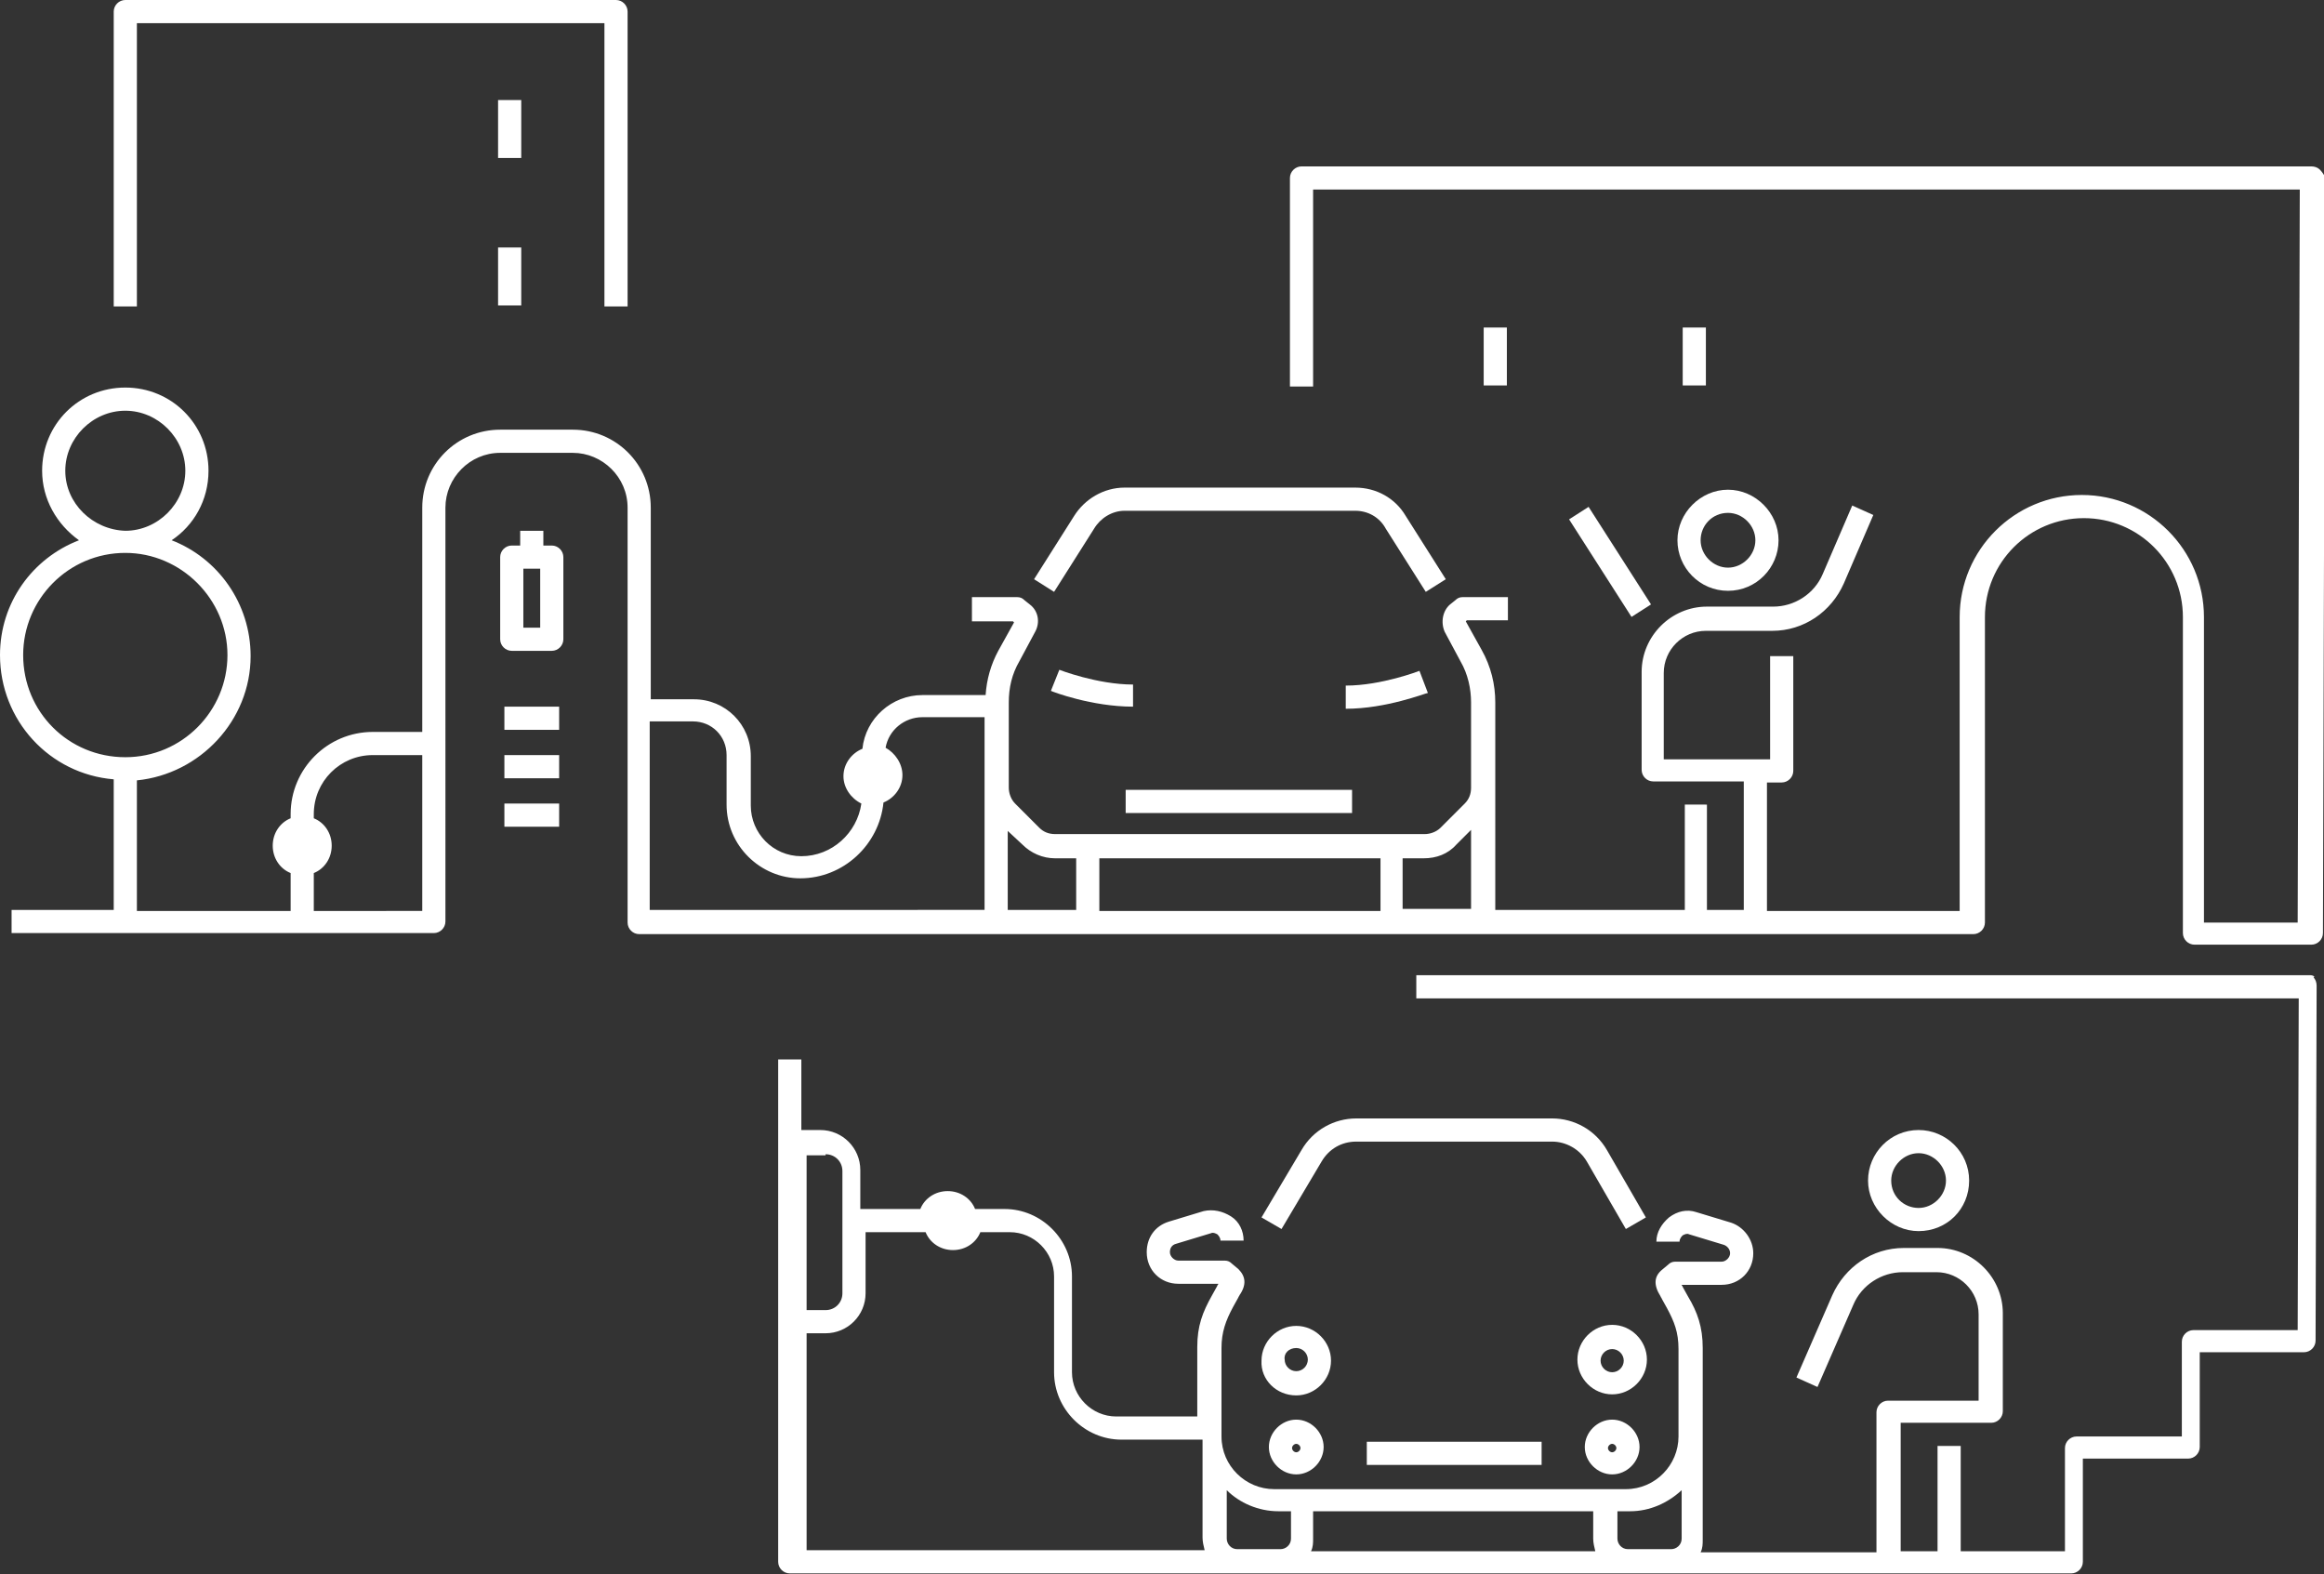 <?xml version="1.0" encoding="utf-8"?>
<!-- Generator: Adobe Illustrator 21.1.0, SVG Export Plug-In . SVG Version: 6.00 Build 0)  -->
<svg version="1.1" id="Layer_1" xmlns="http://www.w3.org/2000/svg" xmlns:xlink="http://www.w3.org/1999/xlink" x="0px" y="0px"
	 viewBox="0 0 220.7 149.5" enable-background="new 0 0 220.7 149.5" xml:space="preserve">
<rect x="0" y="0" width="220.7" height="149.5" fill="#333333" stroke="none"/>
<g>
	<circle fill="none" cx="153.1" cy="129.1" r="1.1"/>
	<circle fill="none" cx="153.1" cy="137.5" r="0.4"/>
	<ellipse fill="none" cx="11.9" cy="44.7" rx="5.7" ry="5.7"/>
	<circle fill="none" cx="182.2" cy="112.1" r="2.6"/>
	<circle fill="none" cx="123.1" cy="137.5" r="0.4"/>
	<circle fill="none" cx="123.1" cy="129.1" r="1.1"/>
	<path fill="none" d="M114.2,146.1v-9.3h-7.7c-3.5,0-6.4-2.9-6.4-6.4v-9.1c0-2.3-1.9-4.2-4.2-4.2h-2.8c-0.4,1-1.4,1.7-2.6,1.7
		c-1.2,0-2.2-0.7-2.6-1.7h-5.7v5.8c0,2.1-1.7,3.8-3.8,3.8h-1.8v20.7h37.8C114.3,147,114.2,146.5,114.2,146.1z"/>
	<rect x="49.7" y="54" fill="none" width="1.6" height="5.6"/>
	<path fill="none" d="M117.5,147.2h4.1c0.6,0,1-0.5,1-1v-2.6h-1.2c-1.9,0-3.7-0.8-5-2v4.6C116.4,146.7,116.9,147.2,117.5,147.2z"/>
	<path fill="none" d="M151.6,147.3c-0.2-0.4-0.2-0.8-0.2-1.2v-2.6h-26.5v2.6c0,0.4-0.1,0.8-0.2,1.2H151.6z"/>
	<path fill="none" d="M153.5,146.1c0,0.6,0.5,1,1,1h4.1c0.6,0,1-0.5,1-1v-4.6c-1.3,1.2-3,2-5,2h-1.2V146.1z"/>
	<path fill="none" d="M78.4,124.4c0.9,0,1.6-0.7,1.6-1.6v-11.6c0-0.9-0.7-1.6-1.6-1.6h-1.8v14.7H78.4z"/>
	<circle fill="none" cx="164.1" cy="51.3" r="2.6"/>
	<path fill="none" d="M131.1,86.5c0-0.1,0-0.1,0-0.2v-4.8h-26.7v4.8c0,0.1,0,0.1,0,0.2H131.1z"/>
	<path fill="none" d="M133.3,86.3l6.5,0l0-7.5l-1.4,1.4c-0.8,0.8-1.9,1.3-3.1,1.3h-2V86.3z"/>
	<path fill="none" d="M93.5,86.3V74.8v-0.7v-5.9h-5.9c-1.7,0-3.2,1.3-3.5,2.9c1,0.4,1.6,1.4,1.6,2.6c0,1.2-0.7,2.2-1.8,2.6
		c-0.4,4-3.8,7.2-7.9,7.2c-3.9,0-7-3.2-7-7v-4.7c0-1.8-1.4-3.2-3.2-3.2h-4.1v18h31.8C93.5,86.5,93.5,86.4,93.5,86.3z"/>
	<path fill="none" d="M21.6,62.2c0-5.3-4.3-9.7-9.7-9.7c-5.3,0-9.7,4.4-9.7,9.7c0,5.3,4.3,9.7,9.7,9.7
		C17.2,71.9,21.6,67.6,21.6,62.2z"/>
	<path fill="none" d="M102.2,86.4l0-4.9h-2c-1.1,0-2.3-0.5-3.1-1.3l-1.4-1.4v7.5L102.2,86.4z"/>
	<path fill="none" d="M35.4,71.7c-3.1,0-5.6,2.5-5.6,5.6v0.4c1,0.4,1.7,1.4,1.7,2.6c0,1.2-0.7,2.2-1.7,2.6v3.6h10.3V71.7H35.4z"/>
	<rect x="140.9" y="31.1" fill="#FFFFFF" width="2.2" height="5.5"/>
	<rect x="159.8" y="31.1" fill="#FFFFFF" width="2.2" height="5.5"/>
	<rect x="47.3" y="9.5" fill="#FFFFFF" width="2.2" height="5.5"/>
	<rect x="47.3" y="23.5" fill="#FFFFFF" width="2.2" height="5.5"/>
	<path fill="#FFFFFF" d="M13,2.2h44.4v26.9h2.2v-28c0-0.6-0.5-1.1-1.1-1.1H11.9c-0.6,0-1.1,0.5-1.1,1.1v28H13V2.2z"/>
	<path fill="#FFFFFF" d="M220.3,16.1c-0.2-0.2-0.5-0.3-0.8-0.3h-95.9c-0.6,0-1.1,0.5-1.1,1.1v19.8h2.2V18h93.7l-0.2,69.6h-8.9V58.6
		c0-6.4-5.2-11.6-11.6-11.6c-6.4,0-11.6,5.2-11.6,11.6v27.9h-18.3V74.3h1.4c0.6,0,1.1-0.5,1.1-1.1V62.3h-2.2v9.8h-2v0h-8.1v-8.2
		c0-2.2,1.8-4,4-4h6.3c3,0,5.6-1.8,6.8-4.5l2.8-6.5l-2-0.9l-2.8,6.5c-0.8,1.9-2.7,3.1-4.7,3.1h-6.3c-3.4,0-6.2,2.8-6.2,6.2v9.3
		c0,0.6,0.5,1.1,1.1,1.1h8.6v12.2h-3.5v-10H160v10h-18c0-0.1,0-0.1,0-0.2V74.8v-0.7v-7.4c0-1.7-0.4-3.4-1.3-5l-1.5-2.7l0.1-0.1
		l3.9,0v-2.2l-4.3,0c-0.3,0-0.5,0.1-0.7,0.3l-0.5,0.4c-0.7,0.6-0.9,1.7-0.5,2.6l1.5,2.8c0.7,1.2,1,2.6,1,3.9v7.4l0,0.7
		c0,0.6-0.2,1.1-0.6,1.5l-2.3,2.3c-0.4,0.4-1,0.6-1.5,0.6h-35.1c-0.6,0-1.1-0.2-1.5-0.6l-2.3-2.3c-0.4-0.4-0.6-1-0.6-1.5v-0.7v-7.4
		c0-1.4,0.3-2.7,1-3.9l1.5-2.8c0.5-0.9,0.3-2-0.5-2.6l-0.5-0.4c-0.2-0.2-0.4-0.3-0.7-0.3l-4.3,0V59l3.9,0l0.1,0.1l-1.5,2.7
		c-0.7,1.3-1.1,2.7-1.2,4.2h-6c-2.9,0-5.4,2.2-5.7,5.1c-1,0.4-1.8,1.4-1.8,2.6c0,1.1,0.7,2.1,1.7,2.6c-0.4,2.8-2.8,5-5.7,5
		c-2.7,0-4.8-2.2-4.8-4.8v-4.7c0-3-2.4-5.4-5.4-5.4h-4.1V48.2c0-4.1-3.3-7.4-7.4-7.4h-6.9c-4.1,0-7.4,3.3-7.4,7.4v21.3h-4.7
		c-4.3,0-7.8,3.5-7.8,7.8v0.4c-1,0.4-1.7,1.4-1.7,2.6c0,1.2,0.7,2.2,1.7,2.6v3.6H13V74.1c6-0.6,10.8-5.7,10.8-11.8
		c0-5-3.1-9.3-7.5-11c2.1-1.4,3.5-3.8,3.5-6.6c0-4.4-3.5-7.9-7.9-7.9c-4.4,0-7.9,3.5-7.9,7.9c0,2.7,1.4,5.1,3.5,6.6
		C3.1,53,0,57.2,0,62.2c0,6.2,4.7,11.3,10.8,11.8v12.4H1.1v2.2h40.1c0.6,0,1.1-0.5,1.1-1.1V48.2c0-2.8,2.3-5.2,5.2-5.2h6.9
		c2.8,0,5.2,2.3,5.2,5.2v39.4c0,0.6,0.5,1.1,1.1,1.1h126.7c0.6,0,1.1-0.5,1.1-1.1v-29c0-5.2,4.2-9.4,9.4-9.4s9.4,4.2,9.4,9.4v30
		c0,0.6,0.5,1.1,1.1,1.1h11.1c0.6,0,1.1-0.5,1.1-1.1l0.2-71.8C220.7,16.6,220.5,16.3,220.3,16.1z M6.2,44.7c0-3.1,2.6-5.7,5.7-5.7
		c3.1,0,5.7,2.6,5.7,5.7s-2.6,5.7-5.7,5.7C8.8,50.3,6.2,47.8,6.2,44.7z M2.2,62.2c0-5.3,4.3-9.7,9.7-9.7c5.3,0,9.7,4.4,9.7,9.7
		c0,5.3-4.3,9.7-9.7,9.7C6.5,71.9,2.2,67.6,2.2,62.2z M29.8,86.5v-3.6c1-0.4,1.7-1.4,1.7-2.6c0-1.2-0.7-2.2-1.7-2.6v-0.4
		c0-3.1,2.5-5.6,5.6-5.6h4.7v14.8H29.8z M104.4,81.5h26.7v4.8c0,0.1,0,0.1,0,0.2h-26.7c0-0.1,0-0.1,0-0.2V81.5z M138.3,80.2l1.4-1.4
		l0,7.5l-6.5,0v-4.8h2C136.4,81.5,137.5,81.1,138.3,80.2z M97.1,80.2c0.8,0.8,1.9,1.3,3.1,1.3h2l0,4.9l-6.5,0v-7.5L97.1,80.2z
		 M61.7,68.5h4.1c1.8,0,3.2,1.4,3.2,3.2v4.7c0,3.9,3.2,7,7,7c4.1,0,7.5-3.2,7.9-7.2c1-0.4,1.8-1.4,1.8-2.6c0-1.1-0.7-2.1-1.6-2.6
		c0.3-1.7,1.8-2.9,3.5-2.9h5.9v5.9v0.7v11.5c0,0.1,0,0.1,0,0.2H61.7V68.5z"/>
	<path fill="#FFFFFF" d="M219.4,92.6h-84.9v2.2h83.8l-0.1,31.5h-9.9c-0.6,0-1.1,0.5-1.1,1.1v9h-10c-0.6,0-1.1,0.5-1.1,1.1v9.8h-9.9
		v-10h-2.2v10h-3.5v-12.2h8.6c0.6,0,1.1-0.5,1.1-1.1v-9.3c0-3.4-2.8-6.2-6.2-6.2h-0.8h-2.4c-3,0-5.6,1.8-6.8,4.5l-3.4,7.8l2,0.9
		l3.4-7.8c0.8-1.9,2.7-3.1,4.7-3.1h2.4h0.8c2.2,0,4,1.8,4,4v8.2h-8.6c-0.6,0-1.1,0.5-1.1,1.1v13.3h-16.7c0.2-0.4,0.2-0.8,0.2-1.2
		v-9.8V128c0-2-0.5-3.4-1.4-4.9l-0.5-0.9c0-0.1-0.1-0.1-0.1-0.2l3.8,0c1.7,0,3-1.3,3-3c0-1.3-0.9-2.5-2.1-2.9l-3.3-1
		c-0.9-0.3-1.8-0.1-2.6,0.5c-0.7,0.6-1.2,1.4-1.2,2.3h2.2c0-0.3,0.2-0.5,0.3-0.6c0.2-0.1,0.4-0.2,0.6-0.1l3.3,1
		c0.3,0.1,0.6,0.4,0.6,0.8c0,0.4-0.4,0.8-0.8,0.8l-4.4,0c-0.3,0-0.5,0.1-0.7,0.3l-0.6,0.5c-0.7,0.6-0.8,1.4-0.1,2.5
		c0,0.1,0.1,0.1,0.1,0.2l0.5,0.9c0.7,1.3,1.1,2.3,1.1,3.9v8.3c0,2.7-2.2,5-5,5h-33.4c-2.7,0-5-2.2-5-5V128c0-1.5,0.4-2.6,1.1-3.9
		l0.5-0.9c0-0.1,0.1-0.1,0.1-0.2c0.7-1,0.6-1.8-0.1-2.5l-0.6-0.5c-0.2-0.2-0.4-0.3-0.7-0.3l-4.4,0c-0.4,0-0.8-0.4-0.8-0.8
		c0-0.4,0.2-0.7,0.6-0.8l3.3-1c0.2-0.1,0.4,0,0.6,0.1c0.1,0.1,0.3,0.3,0.3,0.6h2.2c0-0.9-0.4-1.8-1.2-2.3s-1.7-0.7-2.6-0.5l-3.3,1
		c-1.3,0.4-2.1,1.5-2.1,2.9c0,1.7,1.3,3,3,3l3.8,0c0,0.1-0.1,0.1-0.1,0.2l-0.5,0.9c-0.9,1.6-1.4,2.9-1.4,4.9v6.6h-7.7
		c-2.3,0-4.2-1.9-4.2-4.2v-9.1c0-3.5-2.9-6.4-6.4-6.4h-2.8c-0.4-1-1.4-1.7-2.6-1.7c-1.2,0-2.2,0.7-2.6,1.7h-5.7v-3.7
		c0-2.1-1.7-3.8-3.8-3.8h-1.8v-6.7h-2.2v47.7c0,0.6,0.5,1.1,1.1,1.1h103.9h5.7h12.1c0.6,0,1.1-0.5,1.1-1.1v-9.8h10
		c0.6,0,1.1-0.5,1.1-1.1v-9h9.9c0.6,0,1.1-0.5,1.1-1.1l0.1-33.7c0-0.3-0.1-0.6-0.3-0.8C219.9,92.8,219.7,92.6,219.4,92.6z
		 M124.8,143.5h26.5v2.6c0,0.4,0.1,0.8,0.2,1.2h-27c0.2-0.4,0.2-0.8,0.2-1.2V143.5z M159.7,141.5v4.6c0,0.6-0.5,1-1,1h-4.1
		c-0.6,0-1-0.5-1-1v-2.6h1.2C156.7,143.5,158.4,142.7,159.7,141.5z M121.4,143.5h1.2v2.6c0,0.6-0.5,1-1,1h-4.1c-0.6,0-1-0.5-1-1
		v-4.6C117.7,142.7,119.5,143.5,121.4,143.5z M78.4,109.6c0.9,0,1.6,0.7,1.6,1.6v11.6c0,0.9-0.7,1.6-1.6,1.6h-1.8v-14.7H78.4z
		 M76.6,126.6h1.8c2.1,0,3.8-1.7,3.8-3.8v-5.8h5.7c0.4,1,1.4,1.7,2.6,1.7c1.2,0,2.2-0.7,2.6-1.7h2.8c2.3,0,4.2,1.9,4.2,4.2v9.1
		c0,3.5,2.9,6.4,6.4,6.4h7.7v9.3c0,0.4,0.1,0.8,0.2,1.2H76.6V126.6z"/>
	<path fill="#FFFFFF" d="M52.4,51.8h-0.8v-1.4h-2.2v1.4h-0.8c-0.6,0-1.1,0.5-1.1,1.1v7.8c0,0.6,0.5,1.1,1.1,1.1h3.8
		c0.6,0,1.1-0.5,1.1-1.1v-7.8C53.5,52.3,53,51.8,52.4,51.8z M51.3,59.6h-1.6V54h1.6V59.6z"/>
	<rect x="47.9" y="67.1" fill="#FFFFFF" width="5.2" height="2.2"/>
	<rect x="47.9" y="71.7" fill="#FFFFFF" width="5.2" height="2.2"/>
	<rect x="47.9" y="76.3" fill="#FFFFFF" width="5.2" height="2.2"/>
	<path fill="#FFFFFF" d="M107.6,65c-3.4,0-7-1.4-7-1.4l-0.8,2c0.2,0.1,3.9,1.5,7.8,1.5V65z"/>
	<path fill="#FFFFFF" d="M134.8,63.7c0,0-3.6,1.4-7,1.4v2.2c3.9,0,7.6-1.5,7.8-1.5L134.8,63.7z"/>
	<path fill="#FFFFFF" d="M103.9,50.2c0.6-1,1.7-1.7,2.9-1.7h21.9c1.2,0,2.3,0.6,2.9,1.7l3.8,6l1.9-1.2l-3.8-6
		c-1-1.7-2.8-2.7-4.8-2.7h-21.9c-2,0-3.8,1.1-4.8,2.7l-3.8,6l1.9,1.2L103.9,50.2z"/>
	<rect x="106.9" y="75" fill="#FFFFFF" width="21.5" height="2.2"/>
	<path fill="#FFFFFF" d="M164.1,56.1c2.7,0,4.8-2.2,4.8-4.8s-2.2-4.8-4.8-4.8s-4.8,2.2-4.8,4.8S161.4,56.1,164.1,56.1z M164.1,48.7
		c1.4,0,2.6,1.2,2.6,2.6s-1.2,2.6-2.6,2.6s-2.6-1.2-2.6-2.6S162.6,48.7,164.1,48.7z"/>
	
		<rect x="151.8" y="47.8" transform="matrix(0.842 -0.539 0.539 0.842 -4.571 90.888)" fill="#FFFFFF" width="2.2" height="11"/>
	<path fill="#FFFFFF" d="M147.4,106.2h-18.6c-2.1,0-4.1,1.1-5.2,3l-3.8,6.4l1.9,1.1l3.8-6.4c0.7-1.2,1.9-1.9,3.3-1.9h18.6
		c1.3,0,2.6,0.7,3.3,1.9l3.7,6.4l1.9-1.1l-3.7-6.4C151.5,107.3,149.5,106.2,147.4,106.2z"/>
	<rect x="129.8" y="136.9" fill="#FFFFFF" width="16.6" height="2.2"/>
	<path fill="#FFFFFF" d="M123.1,134.8c-1.4,0-2.6,1.2-2.6,2.6s1.2,2.6,2.6,2.6s2.6-1.2,2.6-2.6S124.5,134.8,123.1,134.8z
		 M123.1,137.9c-0.2,0-0.4-0.2-0.4-0.4s0.2-0.4,0.4-0.4s0.4,0.2,0.4,0.4S123.3,137.9,123.1,137.9z"/>
	<path fill="#FFFFFF" d="M123.1,132.5c1.8,0,3.3-1.5,3.3-3.3c0-1.8-1.5-3.3-3.3-3.3s-3.3,1.5-3.3,3.3
		C119.7,131,121.2,132.5,123.1,132.5z M123.1,128c0.6,0,1.1,0.5,1.1,1.1c0,0.6-0.5,1.1-1.1,1.1c-0.6,0-1.1-0.5-1.1-1.1
		C121.9,128.5,122.4,128,123.1,128z"/>
	<path fill="#FFFFFF" d="M153.1,134.8c-1.4,0-2.6,1.2-2.6,2.6s1.2,2.6,2.6,2.6s2.6-1.2,2.6-2.6S154.5,134.8,153.1,134.8z
		 M153.1,137.9c-0.2,0-0.4-0.2-0.4-0.4s0.2-0.4,0.4-0.4s0.4,0.2,0.4,0.4S153.3,137.9,153.1,137.9z"/>
	<path fill="#FFFFFF" d="M153.1,125.8c-1.8,0-3.3,1.5-3.3,3.3c0,1.8,1.5,3.3,3.3,3.3s3.3-1.5,3.3-3.3
		C156.4,127.3,154.9,125.8,153.1,125.8z M153.1,130.3c-0.6,0-1.1-0.5-1.1-1.1c0-0.6,0.5-1.1,1.1-1.1s1.1,0.5,1.1,1.1
		C154.2,129.8,153.7,130.3,153.1,130.3z"/>
	<path fill="#FFFFFF" d="M187,112.1c0-2.7-2.2-4.8-4.8-4.8c-2.7,0-4.8,2.2-4.8,4.8s2.2,4.8,4.8,4.8C184.9,116.9,187,114.8,187,112.1
		z M179.6,112.1c0-1.4,1.2-2.6,2.6-2.6s2.6,1.2,2.6,2.6s-1.2,2.6-2.6,2.6S179.6,113.6,179.6,112.1z"/>
</g>
</svg>
